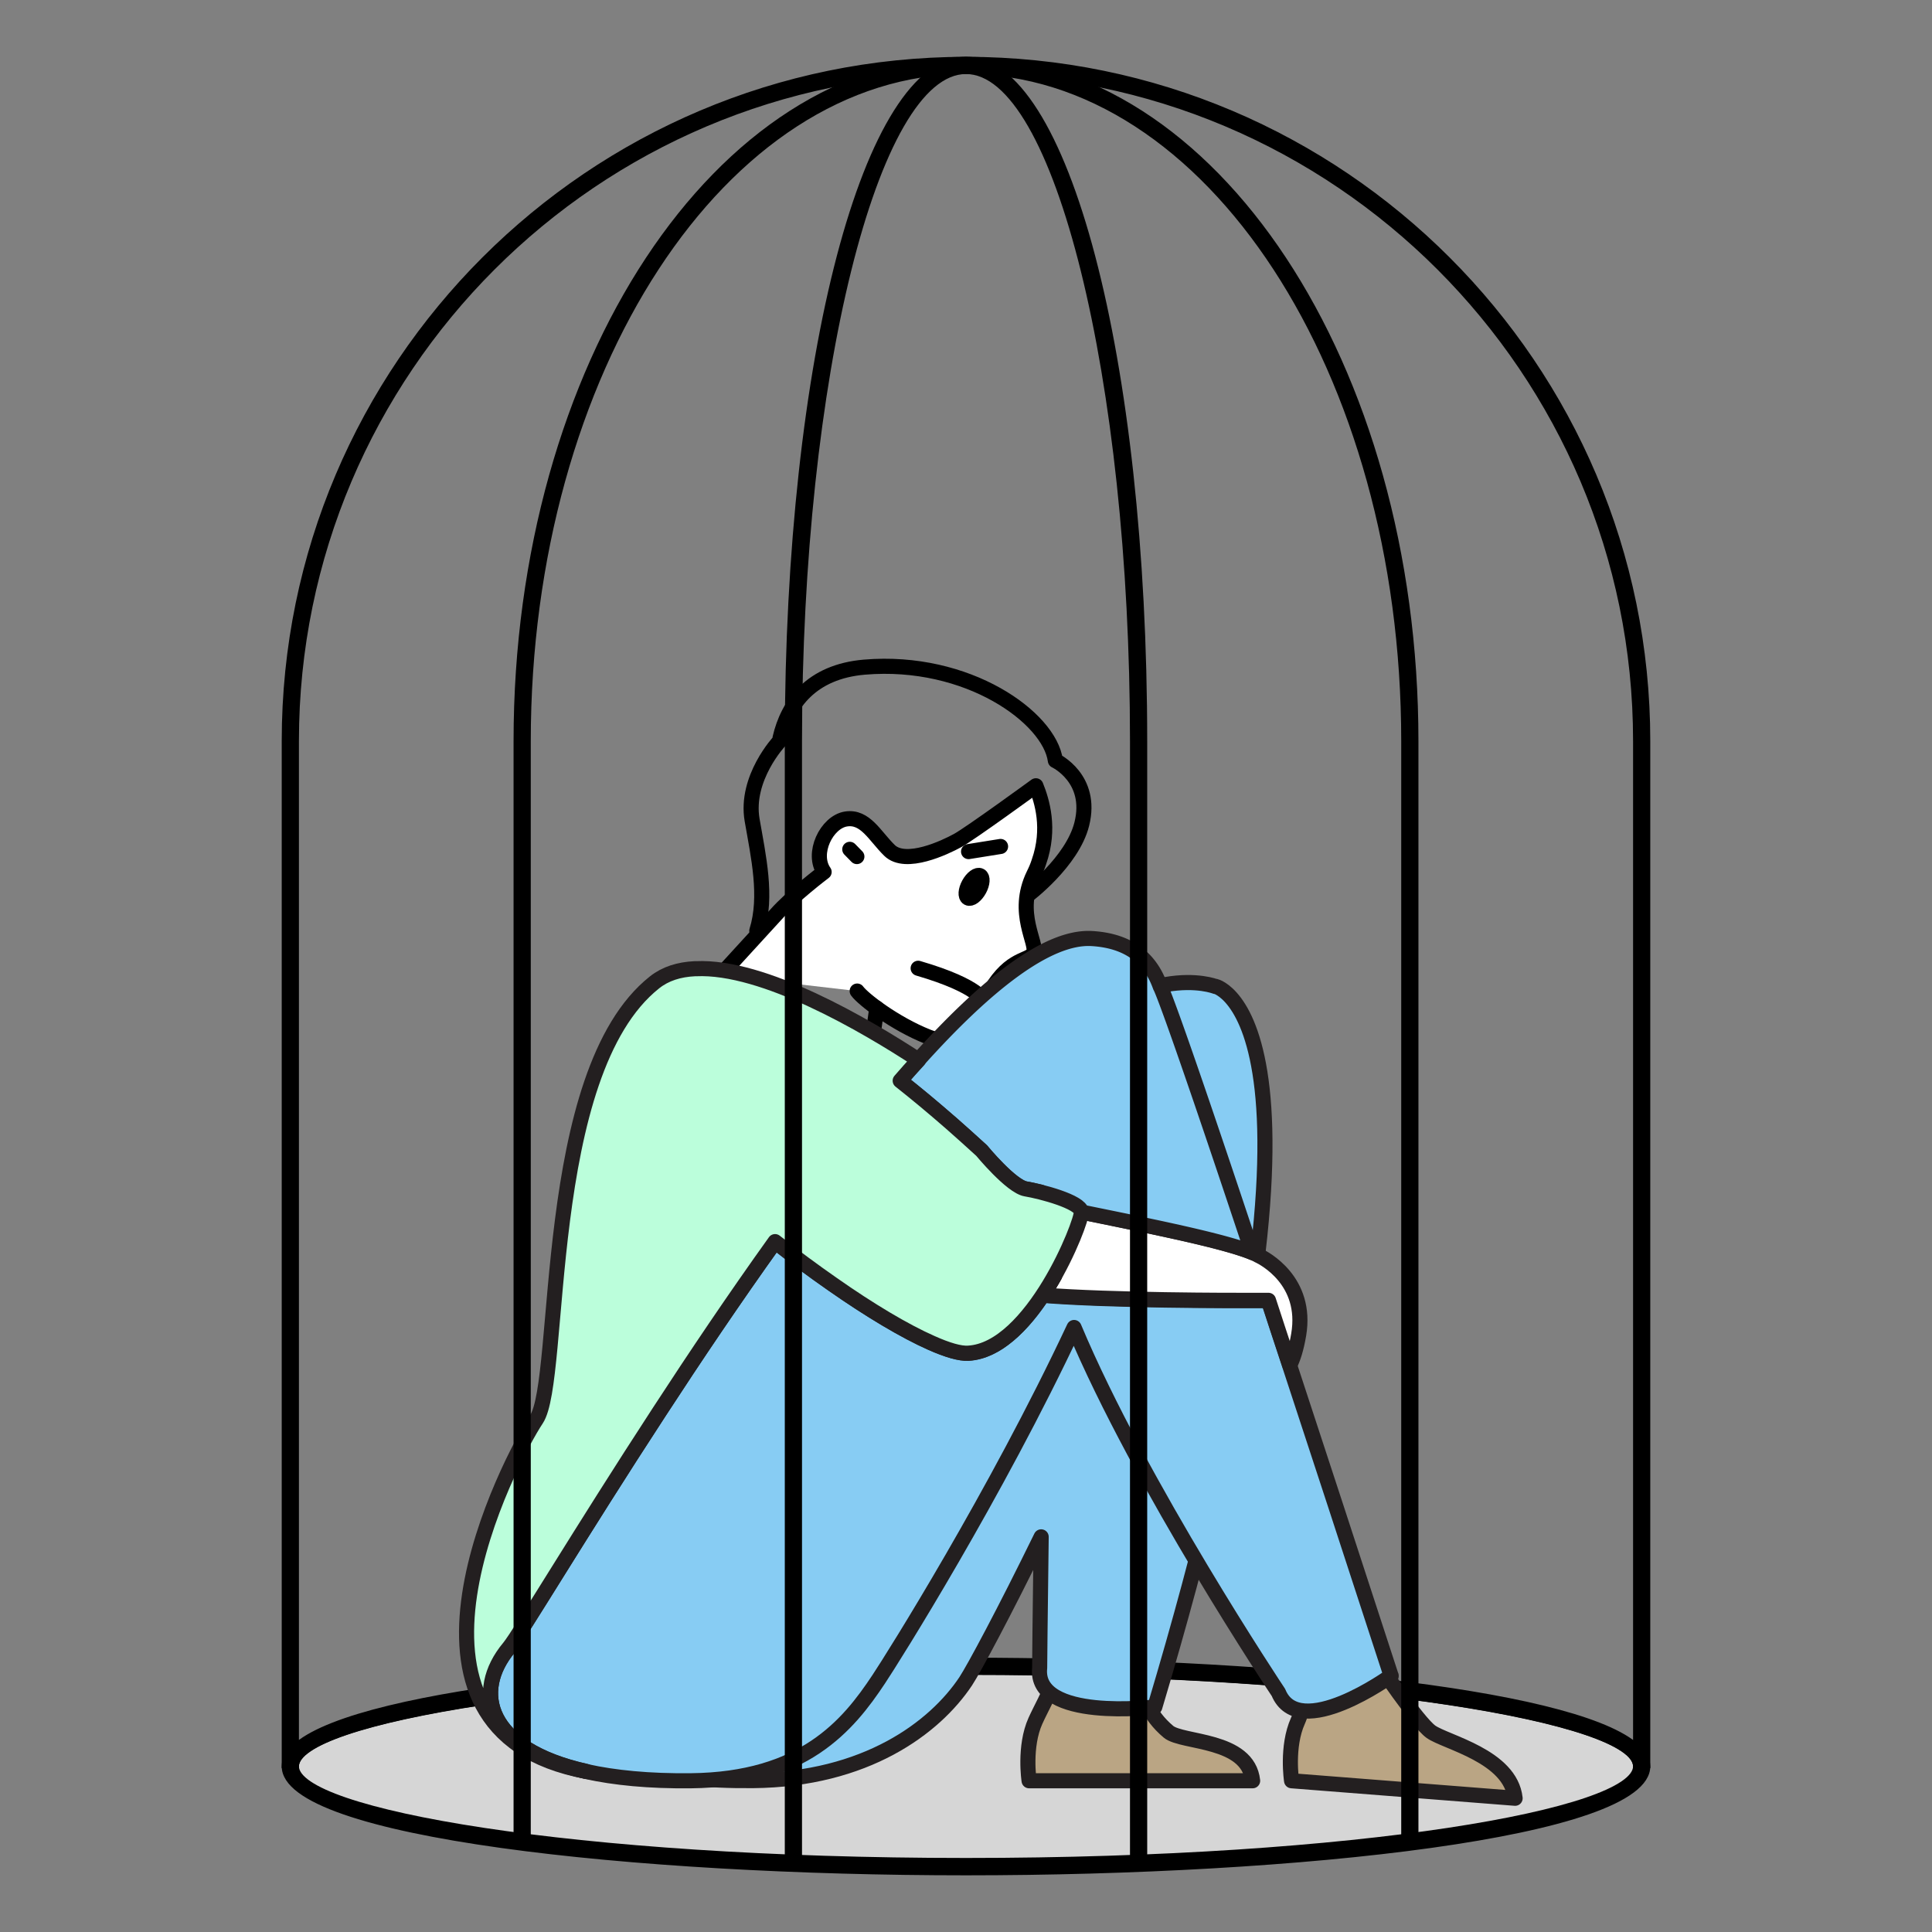 <svg xmlns="http://www.w3.org/2000/svg" id="Calque_1" data-name="Calque 1" viewBox="0 0 128 128"><rect x="0" y="0" width="128" height="128" fill="#808080" stroke="none"/><defs><style>.cls-1{fill:#87ccf3}.cls-1,.cls-2,.cls-5,.cls-6{stroke-linecap:round;stroke-linejoin:round}.cls-1,.cls-2,.cls-5{stroke:#231f20}.cls-2{fill:#baa584}.cls-5{fill:#fff}.cls-6,.cls-9{stroke:#000}.cls-6{fill:none}.cls-9{stroke-miterlimit:10;stroke-width:.25px}</style></defs><path d="M108.32 115.53v1.5c0 2.94-18.2 6.2-44.32 6.2s-44.32-3.26-44.32-6.2v-1.5c-.58.47-.89.96-.89 1.5 0 4.61 23.29 7.09 45.21 7.09s45.21-2.48 45.21-7.09c0-.53-.31-1.03-.89-1.5Z" class="cls-9"/><path d="M108.32 117.02c0 2.94-18.2 6.2-44.32 6.2s-44.32-3.26-44.32-6.2 18.2-6.19 44.32-6.19 44.32 3.26 44.32 6.19Z" style="stroke-miterlimit:10;stroke-width:.25px;fill:#d6d6d6;stroke:#000"/><path d="M108.32 115.53v1.5c0-2.93-18.2-6.19-44.32-6.19s-44.32 3.26-44.32 6.19v-1.5c4.46-3.64 24.93-5.58 44.32-5.58s39.85 1.94 44.32 5.58Z" class="cls-9"/><path d="m100.38 119.14-14.81-1.16s-.35-2.26.42-3.97c.74-1.64-.28-2.83-1.29-4.79.94.97 4.18.83 6.32.54.26.43 2.9 4.34 3.78 4.97.97.7 5.28 1.61 5.58 4.41ZM82.99 117.98H68.18s-.35-2.26.42-3.97c.74-1.64 2.03-3.41 1.02-5.36.94.97 3.91.86 6.05.57.26.43-.99 3.2 1.74 5.51.91.77 5.28.45 5.58 3.25Z" class="cls-2"/><path d="M80.53 65.36s-4.92-1.97-11.64 4.86c-12.91 10.46-29.49 37.06-31.05 38.93-3.12 3.74-.71 8.94 12.06 8.82 7.46-.07 12.03-3.5 14.08-6.58.54-.82 2.55-4.56 5-9.57-.07 5.03-.1 8.68-.1 8.68-.38 3.57 7.63 2.59 7.63 2.59 13.59-45.47 4.03-47.74 4.03-47.74Z" class="cls-1"/><path d="M61.71 88.97c-.43 4.99-.86 9.85-1.14 12.69-.73 7.63-4.45 17.81-20.59 15.87-.39-.05-.77-.11-1.13-.17h0c-6.62-1.47-7.56-5.29-5.12-8.21.72-.87 4.69-7.56 9.96-15.63 2.35-3.61 4.96-7.49 7.66-11.26 1.27 1 2.56 1.95 3.81 2.82 2.46 1.72 4.79 3.11 6.55 3.89ZM63.18 71.83s-.08.96-.21 2.56a82.297 82.297 0 0 0-3.35-2.79c.41-.47.81-.93 1.22-1.37 1.44.93 2.34 1.6 2.34 1.6Z" class="cls-5"/><path d="M48.01 101.46c-2.23-1.69-3.57-4.59-4.32-7.93 2.35-3.61 4.96-7.49 7.66-11.26 1.27 1 2.56 1.95 3.81 2.82 1.08 9.52-2.36 20.03-7.15 16.37ZM85.44 90.45c-.65 1.24-1.39.53-1.39.53l-.42-4.81h.4c.43 1.34.91 2.76 1.41 4.29Z" class="cls-5"/><path d="M92.17 111.02s-6.11 4.43-7.47 1.11c0 0-9.17-13.75-13.54-24.18-5.21 11.1-12 21.89-12.94 23.3-2.04 3.08-4.99 6.65-12.45 6.73-2.78.03-5.07-.2-6.92-.61h0c-6.62-1.47-7.56-5.29-5.12-8.21.72-.87 4.69-7.56 9.96-15.63 2.35-3.61 4.96-7.49 7.66-11.26 1.27 1 2.56 1.95 3.81 2.82 2.46 1.72 4.79 3.11 6.55 3.89 1.05.46 1.89.71 2.45.68 1.89-.11 3.61-1.87 4.91-3.84 4.52.36 12.26.36 14.56.35h.4c.43 1.34.91 2.76 1.41 4.29 1.82 5.54 4.04 12.31 6.73 20.58Z" class="cls-1"/><path d="M83.37 83.18s.02.01.03.01c.33.16 3.25 1.65 2.64 5.24-.16.95-.38 1.6-.59 2.01-.5-1.52-.98-2.95-1.41-4.29h-.4c-2.29.01-10.04 0-14.56-.35.28-.43.55-.86.79-1.29-.61-1.86-.96-3.5-.97-4.81 3.28.78 11.6 2.24 14.07 3.28l.4.19Z" class="cls-5"/><path d="M68.9 79.71c0 1.31.36 2.96.97 4.81-.24.43-.51.86-.79 1.29-1.03-.08-1.89-.19-2.48-.31-2.34-.49-3.76-1.83-15.79-7.31-12.04-5.48-8.16-11.46-8.16-11.46 6.29-6.47 23.47 11.99 25.08 12.64.21.09.62.2 1.17.33Z" class="cls-5"/><path d="M68.04 59.35s3-2.24 3.63-4.75c.76-3.03-1.75-4.21-1.75-4.21-.38-2.84-5.8-6.77-12.65-6.19-3.52.3-5.07 2.44-5.59 4.7M51.64 49.11s-2.29 2.44-1.81 5.22c.42 2.42 1.02 5.06.31 7.34" class="cls-6"/><path d="M56.79 65.66c.38.53 2.49 2.16 4.69 3.03 2.33.92 2.79-.82 4.15-3.07 1.34-2.24 2.53-1.91 2.84-2.49.31-.6-1.24-2.63.02-5.2.14-.28.25-.54.34-.82.78-2.22.2-4.06-.2-5.05 0 0-4.36 3.18-5.19 3.63-.82.45-3.44 1.7-4.51.65-.98-.96-1.6-2.28-2.88-2.08-1.28.2-2.31 2.29-1.45 3.51 0 0-2.11 1.59-3.21 2.84l-3.66 4" style="stroke:#000;fill:#fff;stroke-linecap:round;stroke-linejoin:round"/><ellipse cx="64.54" cy="58.76" rx=".84" ry=".39" style="stroke:#000;stroke-linecap:round;stroke-linejoin:round" transform="rotate(-61.28 64.534 58.762)"/><path d="M65.2 66.37s-.22-1.01-4.37-2.22M56.3 56.27l.47.48M64.17 56.42l2.12-.34M58.09 66.79l-.29 2.06" class="cls-6"/><path d="M62.97 74.39a82.297 82.297 0 0 0-3.35-2.79c.41-.47.81-.93 1.22-1.37 4.42-4.92 8.53-8.21 11.48-8.05 2.46.14 3.89 1.31 4.55 3.18 0 0 .34.31 6.1 17.63-2.47-1.04-10.8-2.51-14.07-3.28 0-.26 0-.5.04-.73-.38-.09-.73-.17-.98-.21-.98-.16-2.93-2.54-2.93-2.54-.71-.65-1.39-1.26-2.05-1.84Z" class="cls-1"/><path d="M71.64 80.3c.06.68-3.25 9.11-7.48 9.35-.56.04-1.4-.21-2.45-.68-1.77-.78-4.1-2.17-6.55-3.89-1.25-.87-2.54-1.82-3.81-2.82-2.7 3.77-5.31 7.65-7.66 11.26-5.27 8.08-9.24 14.76-9.96 15.63-2.44 2.92-1.5 6.74 5.12 8.21-14.51-2.67-5.03-20.75-3.31-23.33 1.76-2.64.24-22.94 7.83-28.95.72-.57 1.62-.85 2.66-.9h.08c4.49-.21 11.22 3.74 14.75 6.05-.41.44-.81.9-1.22 1.37 1.05.83 2.17 1.76 3.35 2.79.66.58 1.35 1.2 2.05 1.84 0 0 1.96 2.38 2.93 2.54.98.16 3.62.85 3.68 1.52Z" style="fill:#bbfedb;stroke:#231f20;stroke-linecap:round;stroke-linejoin:round"/><path d="M109.21 49.09v67.93h-.89V49.09c0-24.43-19.88-44.32-44.32-44.32S19.68 24.66 19.68 49.09v67.93h-.89V49.09c0-24.92 20.28-45.2 45.21-45.2s45.21 20.28 45.21 45.21Z" class="cls-9"/><path d="M75.88 123.35h-.89V49.1c0-24.02-5.03-44.32-10.99-44.32S53.01 25.07 53.01 49.1v74.25h-.89V49.1c0-25.35 5.22-45.21 11.88-45.21S75.88 23.75 75.88 49.1v74.25Z" class="cls-9"/><path d="M93.85 122.03h-.89V49.1C92.96 24.66 79.97 4.78 64 4.78S35.04 24.66 35.04 49.1v72.94h-.89V49.1C34.15 24.17 47.54 3.89 64 3.89S93.85 24.17 93.85 49.1v72.94Z" class="cls-9"/></svg>